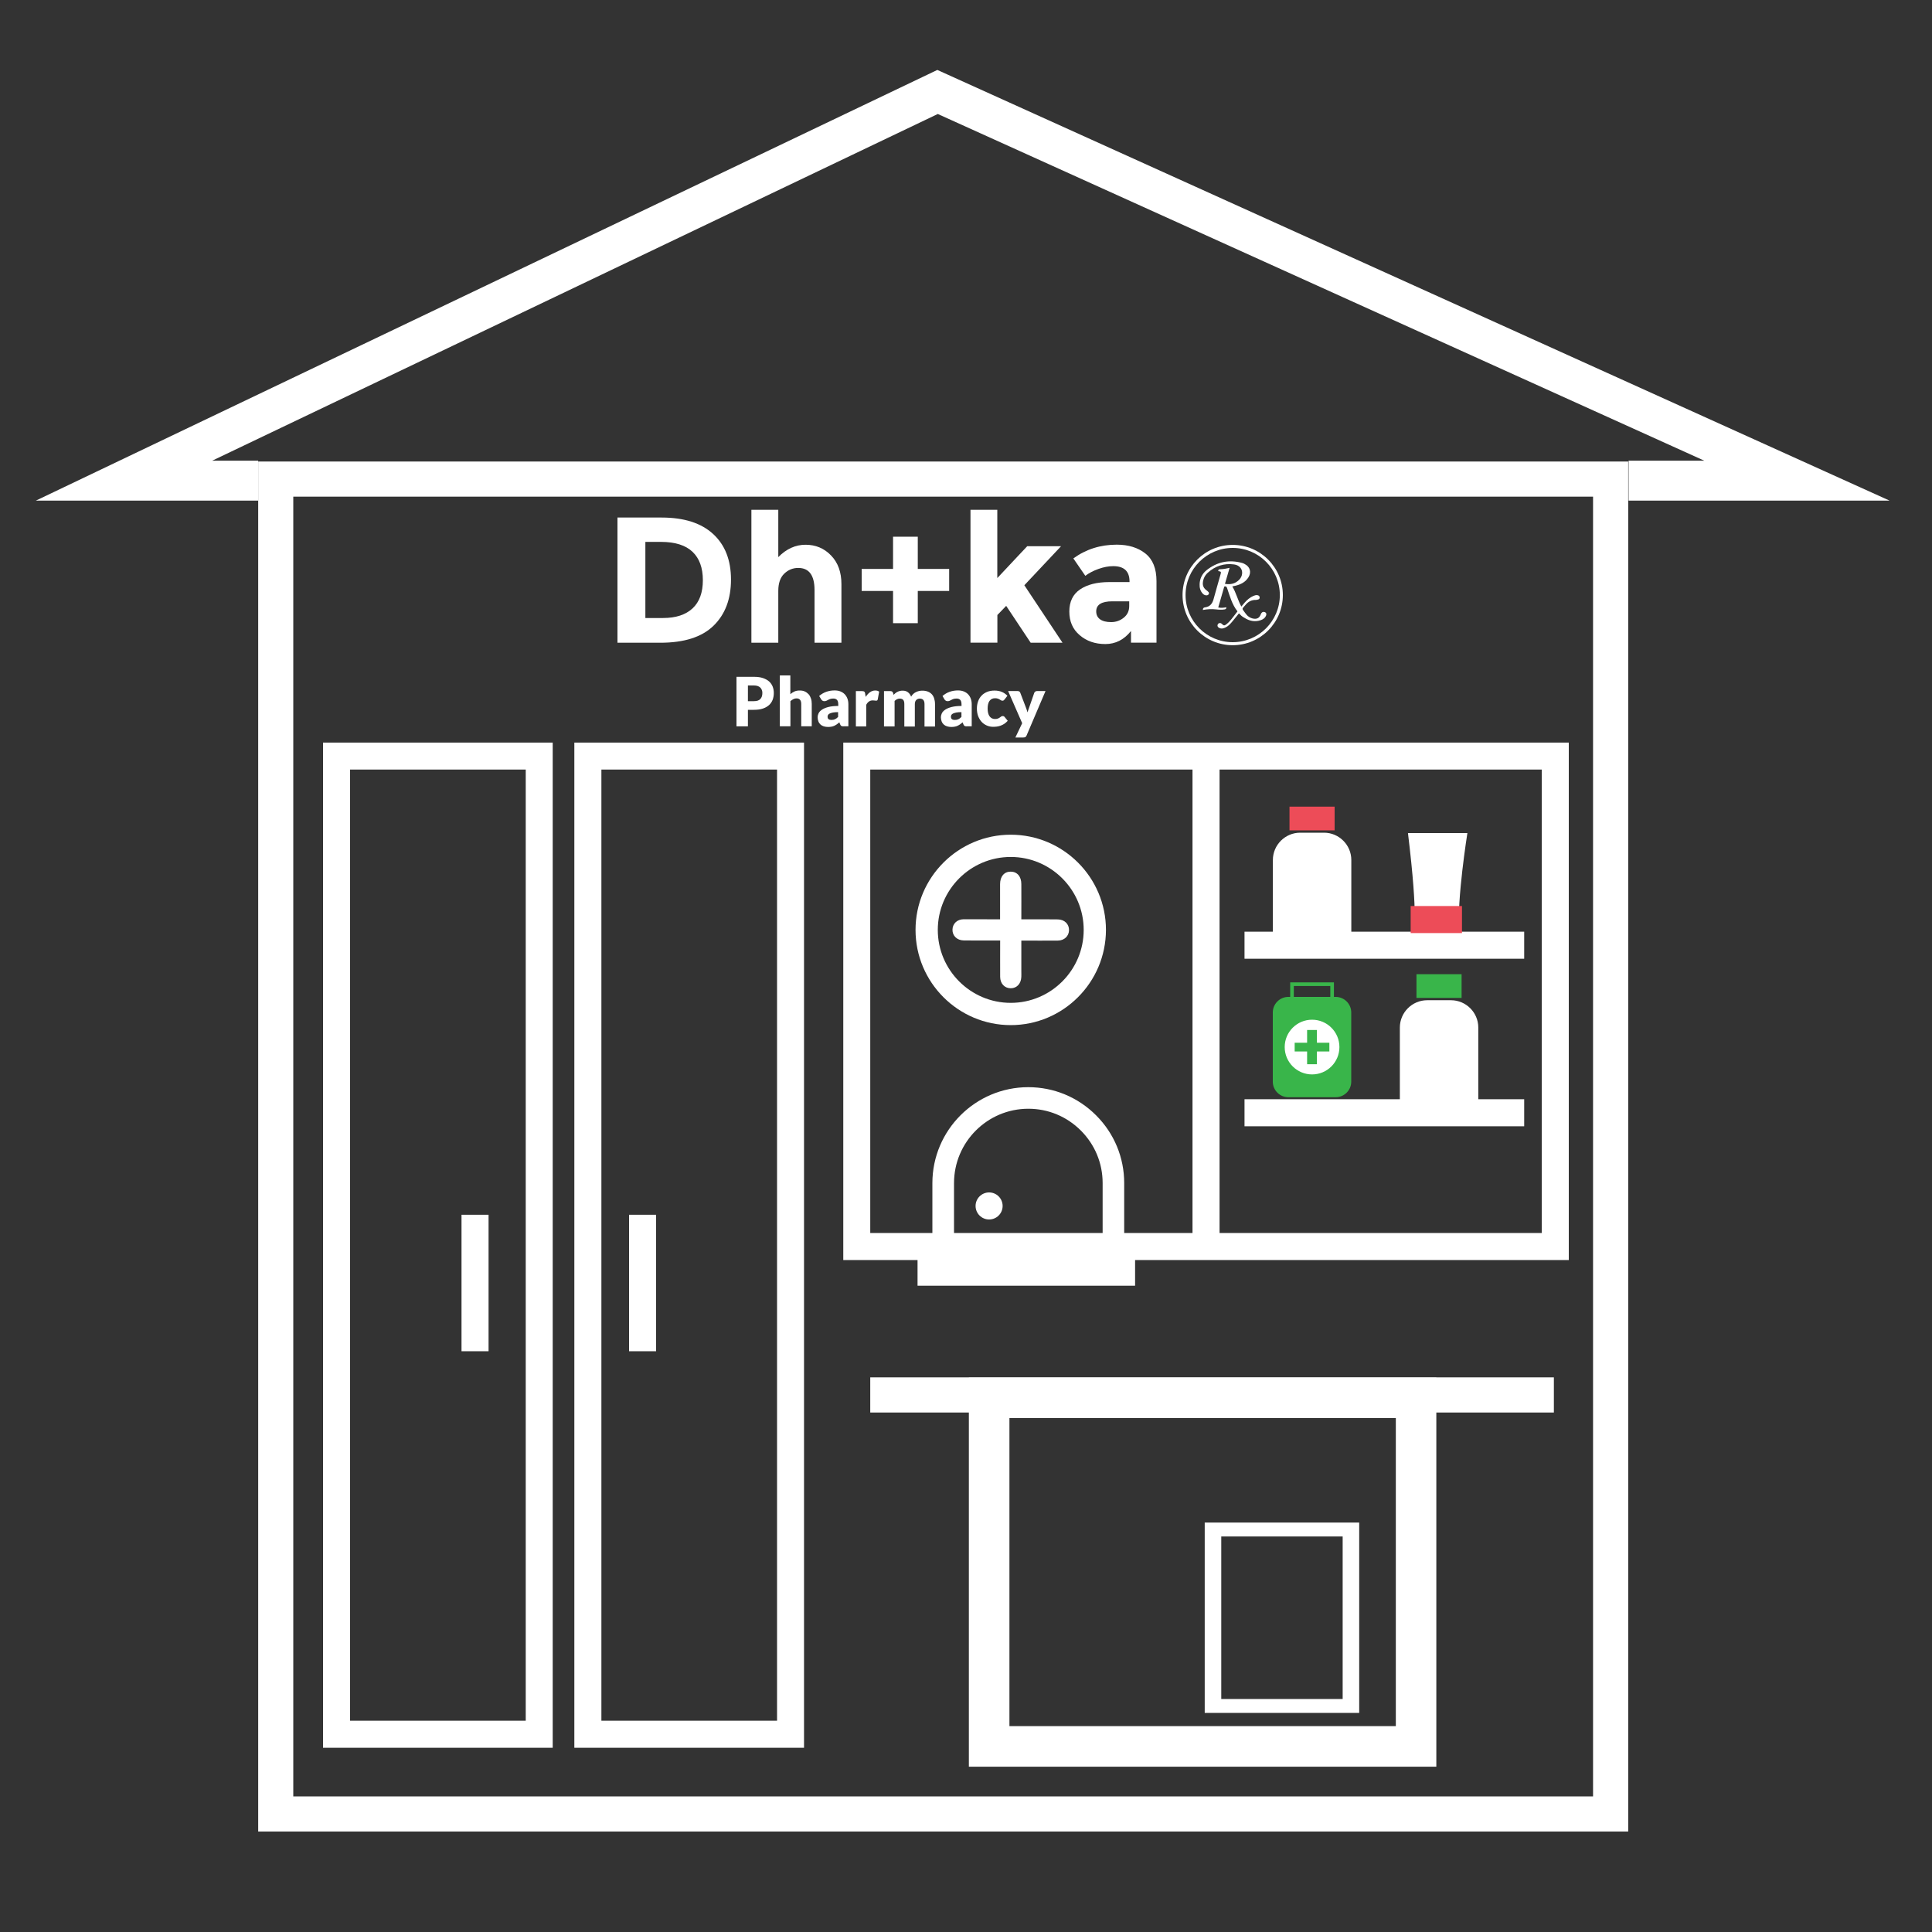 <?xml version="1.0" encoding="utf-8"?>
<!-- Generator: Adobe Illustrator 24.3.0, SVG Export Plug-In . SVG Version: 6.00 Build 0)  -->
<svg version="1.1" id="Layer_1" xmlns="http://www.w3.org/2000/svg" xmlns:xlink="http://www.w3.org/1999/xlink" x="0px" y="0px"
	 viewBox="0 0 250 250" style="enable-background:new 0 0 250 250;" xml:space="preserve">
<rect x="0" y="0" width="250" height="250" fill="#333333" stroke="none"/>
<g>
	<g>
		<path style="fill:#FFFFFF;" d="M129.41,118.96c0-1.59,0-3.07,0-4.55c0-1,0.53-1.62,1.37-1.62c0.83,0,1.38,0.62,1.38,1.61
			c0.01,1.48,0,2.97,0,4.56c0.33,0,0.64,0,0.95,0c1.26,0,2.51-0.01,3.77,0.01c0.87,0.01,1.47,0.61,1.45,1.4
			c-0.02,0.76-0.6,1.33-1.44,1.34c-1.55,0.02-3.1,0-4.73,0c0,1.37,0,2.69,0,4c0,0.23,0.01,0.46,0,0.69
			c-0.03,0.88-0.58,1.48-1.37,1.48c-0.79,0-1.37-0.6-1.37-1.48c-0.01-1.53,0-3.06,0-4.7c-0.38,0-0.74,0-1.09,0
			c-1.21,0-2.42,0.01-3.63-0.01c-0.87-0.01-1.47-0.61-1.45-1.4c0.02-0.77,0.6-1.33,1.44-1.34
			C126.23,118.95,127.78,118.96,129.41,118.96z"/>
	</g>
	<g>
		<path style="fill:#FFFFFF;" d="M130.79,132.65c-6.79,0-12.32-5.52-12.32-12.32c0-6.79,5.52-12.32,12.32-12.32
			c6.79,0,12.32,5.52,12.32,12.32C143.1,127.12,137.58,132.65,130.79,132.65z M130.79,110.89c-5.21,0-9.44,4.24-9.44,9.44
			s4.24,9.44,9.44,9.44s9.44-4.24,9.44-9.44S135.99,110.89,130.79,110.89z"/>
	</g>
</g>
<g>
	<path style="fill:#FFFFFF;" d="M210.69,237H33.41V59.72h177.28V237z M37.95,232.45h168.19V64.27H37.95V232.45z"/>
</g>
<g>
	<path style="fill:#FFFFFF;" d="M71.52,226.16H41.8V96.09h29.72V226.16z M45.3,222.66h22.73V99.58H45.3V222.66z"/>
</g>
<g>
	<path style="fill:#FFFFFF;" d="M104.04,226.16H74.32V96.09h29.72V226.16z M77.82,222.66h22.73V99.58H77.82V222.66z"/>
</g>
<g>
	<path style="fill:#FFFFFF;" d="M203,163.05h-93.88V96.09H203V163.05z M112.61,159.55h86.89V99.58h-86.89V159.55z"/>
</g>
<g>
	<rect x="154.31" y="97.83" style="fill:#FFFFFF;" width="3.5" height="63.46"/>
</g>
<g>
	<rect x="118.73" y="162.87" style="fill:#FFFFFF;" width="28.15" height="3.5"/>
</g>
<g>
	<rect x="81.4" y="157.19" style="fill:#FFFFFF;" width="3.5" height="17.66"/>
</g>
<g>
	<rect x="59.72" y="157.19" style="fill:#FFFFFF;" width="3.5" height="17.66"/>
</g>
<g>
	<rect x="161.04" y="120.56" style="fill:#FFFFFF;" width="36.19" height="3.5"/>
</g>
<g>
	<rect x="161.04" y="142.24" style="fill:#FFFFFF;" width="36.19" height="3.5"/>
</g>
<g>
	<path style="fill:#FFFFFF;" d="M145.48,161.3h-2.8v-8.22c0-2.56-1-4.97-2.82-6.79c-1.82-1.82-4.23-2.82-6.79-2.82
		c-5.3,0-9.62,4.31-9.62,9.62v8.22h-2.8v-8.22c0-6.84,5.57-12.41,12.41-12.41c3.3,0,6.42,1.29,8.77,3.64
		c2.35,2.35,3.64,5.46,3.64,8.77V161.3z"/>
</g>
<g>
	<circle style="fill:#FFFFFF;" cx="127.99" cy="156.05" r="1.75"/>
</g>
<g>
	<path style="fill:#FFFFFF;" d="M182.19,107.8h7.69c0,0-1.4,8.74-1.05,12.59h-5.94C182.89,120.39,183.59,119.34,182.19,107.8z"/>
</g>
<g>
	<rect x="182.54" y="117.24" style="fill:#ED4C58;" width="6.64" height="3.5"/>
</g>
<g>
	<rect x="166.86" y="104.38" style="fill:#ED4C58;" width="5.84" height="3.07"/>
</g>
<g>
	<path style="fill:#FFFFFF;" d="M174.85,120.66h-10.14v-9.38c0-1.94,1.59-3.53,3.53-3.53h3.09c1.94,0,3.53,1.59,3.53,3.53V120.66z"
		/>
</g>
<g>
	<rect x="183.29" y="126.06" style="fill:#39B54A;" width="5.84" height="3.07"/>
</g>
<g>
	<path style="fill:#FFFFFF;" d="M191.28,142.34h-10.14v-9.38c0-1.94,1.59-3.53,3.53-3.53h3.09c1.94,0,3.53,1.59,3.53,3.53V142.34z"
		/>
</g>
<g>
	<g>
		<g>
			<path style="fill:#39B54A;" d="M172.61,131.13h-5.66v-4.01h5.66V131.13z M167.42,130.66h4.72v-3.07h-4.72V130.66z"/>
		</g>
	</g>
	<g>
		<path style="fill:#39B54A;" d="M172.84,141.98h-6.13c-1.1,0-2.01-0.9-2.01-2.01v-8.96c0-1.1,0.9-2.01,2.01-2.01h6.13
			c1.1,0,2.01,0.9,2.01,2.01v8.96C174.85,141.07,173.95,141.98,172.84,141.98z"/>
	</g>
	<g>
		<circle style="fill:#FFFFFF;" cx="169.78" cy="135.49" r="3.54"/>
	</g>
	<g>
		<g>
			<path style="fill:#39B54A;" d="M169.14,137.71v-1.65h-1.61v-1.13h1.61v-1.65h1.27v1.65h1.61v1.13h-1.61v1.65H169.14z"/>
		</g>
	</g>
</g>
<g>
	<path style="fill:#FFFFFF;" d="M185.86,228.61h-60.49v-50.35h60.49V228.61z M130.62,223.36h50V183.5h-50V223.36z"/>
</g>
<g>
	<rect x="112.61" y="178.23" style="fill:#FFFFFF;" width="88.46" height="4.55"/>
</g>
<g>
	<path style="fill:#FFFFFF;" d="M175.88,221.65h-19.99v-24.63h19.99V221.65z M158.03,219.85h15.71v-21.03h-15.71V219.85z"/>
</g>
<g>
	<path style="fill:#FFFFFF;" d="M92.27,69.09c1.54,1.41,2.32,3.38,2.32,5.9c0,2.52-0.75,4.51-2.26,5.98c-1.51,1.47-3.8,2.2-6.89,2.2
		H79.9v-16.2h5.72C88.51,66.97,90.73,67.68,92.27,69.09z M89.62,78.72c0.89-0.83,1.33-2.05,1.33-3.64c0-1.59-0.44-2.82-1.33-3.67
		s-2.25-1.29-4.09-1.29h-2.02v9.85h2.29C87.46,79.97,88.73,79.55,89.62,78.72z"/>
	<path style="fill:#FFFFFF;" d="M100.71,76.45v6.72h-3.48V65.97h3.48v6.12c1.05-1.07,2.23-1.6,3.53-1.6c1.3,0,2.41,0.46,3.3,1.39
		c0.9,0.93,1.34,2.16,1.34,3.71v7.58h-3.48v-6.81c0-1.91-0.7-2.87-2.11-2.87c-0.7,0-1.3,0.25-1.82,0.75
		C100.97,74.73,100.71,75.47,100.71,76.45z"/>
	<path style="fill:#FFFFFF;" d="M115.56,80.64v-4.17h-4.06v-2.85h4.06v-4.17h3.2v4.17h4.06v2.85h-4.06v4.17H115.56z"/>
	<path style="fill:#FFFFFF;" d="M129.05,83.16h-3.47V65.97h3.47v8.83l3.87-4.12h4.38l-4.75,5.05l4.94,7.44h-4.12l-3.17-4.77
		l-1.14,1.18V83.16z"/>
	<path style="fill:#FFFFFF;" d="M149.62,83.16h-3.27v-1.51c-0.9,1.13-2,1.69-3.32,1.69c-1.32,0-2.43-0.38-3.32-1.15
		c-0.9-0.76-1.34-1.78-1.34-3.06c0-1.27,0.46-2.23,1.39-2.86c0.93-0.63,2.19-0.95,3.8-0.95h2.6v-0.07c0-1.33-0.7-1.99-2.11-1.99
		c-0.6,0-1.24,0.12-1.91,0.36c-0.67,0.24-1.24,0.54-1.7,0.89l-1.55-2.25c1.64-1.19,3.51-1.78,5.61-1.78c1.51,0,2.75,0.38,3.71,1.14
		c0.96,0.76,1.44,1.95,1.44,3.59V83.16z M146.12,78.41v-0.6h-2.18c-1.39,0-2.09,0.43-2.09,1.3c0,0.45,0.17,0.79,0.5,1.03
		c0.33,0.24,0.81,0.36,1.43,0.36c0.62,0,1.16-0.19,1.63-0.57C145.89,79.55,146.12,79.05,146.12,78.41z"/>
</g>
<g>
	<path style="fill:#FFFFFF;" d="M96.78,91.85v2.14H95.3v-6.41h2.26c0.45,0,0.84,0.05,1.16,0.16c0.32,0.11,0.59,0.25,0.8,0.44
		c0.21,0.19,0.36,0.41,0.46,0.66c0.1,0.26,0.15,0.53,0.15,0.83c0,0.32-0.05,0.61-0.15,0.88c-0.1,0.27-0.26,0.5-0.47,0.69
		c-0.21,0.19-0.48,0.34-0.8,0.45c-0.32,0.11-0.71,0.16-1.15,0.16H96.78z M96.78,90.73h0.77c0.39,0,0.67-0.09,0.84-0.28
		c0.17-0.18,0.26-0.44,0.26-0.77c0-0.15-0.02-0.28-0.07-0.4c-0.04-0.12-0.11-0.22-0.2-0.31c-0.09-0.09-0.2-0.15-0.34-0.2
		c-0.14-0.05-0.3-0.07-0.49-0.07h-0.77V90.73z"/>
	<path style="fill:#FFFFFF;" d="M100.91,93.99V87.4h1.36v2.42c0.16-0.14,0.34-0.25,0.53-0.34c0.19-0.09,0.42-0.13,0.69-0.13
		c0.25,0,0.47,0.04,0.66,0.13c0.19,0.09,0.35,0.21,0.49,0.36c0.13,0.15,0.23,0.34,0.3,0.55c0.07,0.21,0.1,0.44,0.1,0.69v2.9h-1.36
		v-2.9c0-0.22-0.05-0.4-0.15-0.52c-0.1-0.12-0.25-0.19-0.45-0.19c-0.15,0-0.29,0.03-0.42,0.1c-0.13,0.06-0.26,0.15-0.38,0.26v3.25
		H100.91z"/>
	<path style="fill:#FFFFFF;" d="M109.16,93.99c-0.13,0-0.23-0.02-0.29-0.05c-0.07-0.04-0.12-0.11-0.16-0.22l-0.1-0.25
		c-0.11,0.1-0.22,0.18-0.33,0.26c-0.11,0.07-0.21,0.14-0.33,0.19c-0.11,0.05-0.23,0.09-0.36,0.11c-0.13,0.02-0.27,0.04-0.42,0.04
		c-0.21,0-0.4-0.03-0.57-0.08c-0.17-0.05-0.31-0.13-0.43-0.24c-0.12-0.11-0.21-0.24-0.27-0.4c-0.06-0.16-0.1-0.34-0.1-0.54
		c0-0.16,0.04-0.33,0.12-0.5c0.08-0.17,0.22-0.33,0.43-0.47c0.2-0.14,0.48-0.26,0.82-0.35c0.34-0.09,0.78-0.14,1.3-0.14v-0.2
		c0-0.27-0.05-0.46-0.16-0.58c-0.11-0.12-0.27-0.18-0.47-0.18c-0.16,0-0.29,0.02-0.4,0.05c-0.1,0.04-0.19,0.07-0.27,0.12
		c-0.08,0.04-0.16,0.08-0.24,0.12c-0.08,0.04-0.17,0.05-0.27,0.05c-0.09,0-0.17-0.02-0.24-0.07c-0.07-0.05-0.12-0.1-0.16-0.17
		L106,90.06c0.28-0.24,0.58-0.42,0.92-0.54c0.34-0.12,0.7-0.18,1.08-0.18c0.28,0,0.52,0.04,0.75,0.13c0.22,0.09,0.41,0.21,0.56,0.37
		c0.15,0.16,0.27,0.35,0.35,0.57c0.08,0.22,0.12,0.46,0.12,0.72v2.85H109.16z M107.59,93.16c0.18,0,0.33-0.03,0.46-0.09
		c0.13-0.06,0.27-0.16,0.4-0.3v-0.62c-0.27,0-0.5,0.02-0.67,0.05c-0.18,0.04-0.32,0.08-0.42,0.13c-0.1,0.05-0.17,0.11-0.21,0.18
		c-0.04,0.07-0.06,0.14-0.06,0.22c0,0.16,0.04,0.27,0.13,0.33C107.31,93.13,107.43,93.16,107.59,93.16"/>
	<path style="fill:#FFFFFF;" d="M110.75,93.99v-4.56h0.81c0.07,0,0.12,0.01,0.17,0.02c0.05,0.01,0.08,0.03,0.11,0.05
		c0.03,0.02,0.05,0.06,0.07,0.1c0.02,0.04,0.03,0.09,0.04,0.15l0.07,0.43c0.17-0.26,0.35-0.46,0.56-0.61
		c0.21-0.15,0.44-0.22,0.68-0.22c0.21,0,0.38,0.05,0.5,0.15l-0.18,1c-0.01,0.06-0.04,0.1-0.07,0.13c-0.04,0.02-0.08,0.04-0.14,0.04
		c-0.05,0-0.11-0.01-0.18-0.02c-0.07-0.01-0.15-0.02-0.26-0.02c-0.36,0-0.64,0.19-0.84,0.57v2.8H110.75z"/>
	<path style="fill:#FFFFFF;" d="M114.39,93.99v-4.56h0.84c0.08,0,0.16,0.02,0.21,0.06s0.1,0.1,0.12,0.17l0.07,0.25
		c0.08-0.08,0.16-0.15,0.24-0.22c0.08-0.07,0.17-0.12,0.27-0.17c0.1-0.05,0.2-0.09,0.31-0.11c0.11-0.03,0.23-0.04,0.36-0.04
		c0.28,0,0.5,0.07,0.68,0.21c0.18,0.14,0.32,0.33,0.41,0.57c0.08-0.14,0.17-0.26,0.28-0.36c0.11-0.1,0.23-0.18,0.36-0.24
		c0.13-0.06,0.26-0.11,0.4-0.14c0.14-0.03,0.28-0.04,0.42-0.04c0.26,0,0.49,0.04,0.7,0.12c0.2,0.08,0.37,0.19,0.51,0.34
		c0.14,0.15,0.24,0.33,0.31,0.55c0.07,0.22,0.11,0.46,0.11,0.73v2.9h-1.36v-2.9c0-0.47-0.2-0.71-0.61-0.71
		c-0.18,0-0.34,0.06-0.46,0.18c-0.12,0.12-0.18,0.3-0.18,0.53v2.9h-1.36v-2.9c0-0.26-0.05-0.44-0.15-0.55
		c-0.1-0.11-0.25-0.16-0.45-0.16c-0.12,0-0.24,0.03-0.35,0.08c-0.11,0.06-0.21,0.13-0.31,0.22v3.3H114.39z"/>
	<path style="fill:#FFFFFF;" d="M125.11,93.99c-0.13,0-0.23-0.02-0.29-0.05c-0.07-0.04-0.12-0.11-0.16-0.22l-0.1-0.25
		c-0.11,0.1-0.22,0.18-0.33,0.26c-0.11,0.07-0.21,0.14-0.33,0.19c-0.11,0.05-0.23,0.09-0.36,0.11c-0.13,0.02-0.27,0.04-0.42,0.04
		c-0.21,0-0.4-0.03-0.57-0.08c-0.17-0.05-0.31-0.13-0.43-0.24c-0.12-0.11-0.21-0.24-0.27-0.4c-0.06-0.16-0.1-0.34-0.1-0.54
		c0-0.16,0.04-0.33,0.12-0.5c0.08-0.17,0.22-0.33,0.43-0.47c0.2-0.14,0.48-0.26,0.82-0.35c0.34-0.09,0.78-0.14,1.3-0.14v-0.2
		c0-0.27-0.05-0.46-0.16-0.58c-0.11-0.12-0.27-0.18-0.47-0.18c-0.16,0-0.29,0.02-0.4,0.05c-0.1,0.04-0.19,0.07-0.27,0.12
		c-0.08,0.04-0.16,0.08-0.24,0.12c-0.08,0.04-0.17,0.05-0.27,0.05c-0.09,0-0.17-0.02-0.24-0.07c-0.07-0.05-0.12-0.1-0.16-0.17
		l-0.25-0.43c0.28-0.24,0.58-0.42,0.92-0.54c0.34-0.12,0.7-0.18,1.08-0.18c0.28,0,0.52,0.04,0.75,0.13
		c0.22,0.09,0.41,0.21,0.56,0.37c0.15,0.16,0.27,0.35,0.35,0.57c0.08,0.22,0.12,0.46,0.12,0.72v2.85H125.11z M123.55,93.16
		c0.18,0,0.33-0.03,0.46-0.09c0.13-0.06,0.27-0.16,0.4-0.3v-0.62c-0.27,0-0.5,0.02-0.67,0.05c-0.18,0.04-0.32,0.08-0.42,0.13
		c-0.1,0.05-0.17,0.11-0.21,0.18c-0.04,0.07-0.06,0.14-0.06,0.22c0,0.16,0.04,0.27,0.13,0.33
		C123.26,93.13,123.38,93.16,123.55,93.16"/>
	<path style="fill:#FFFFFF;" d="M129.99,90.51c-0.04,0.05-0.08,0.09-0.12,0.12c-0.04,0.03-0.09,0.04-0.16,0.04
		c-0.07,0-0.13-0.02-0.18-0.05c-0.05-0.03-0.12-0.07-0.18-0.11c-0.07-0.04-0.15-0.08-0.24-0.11c-0.09-0.03-0.2-0.05-0.34-0.05
		c-0.17,0-0.31,0.03-0.43,0.09c-0.12,0.06-0.22,0.15-0.3,0.26c-0.08,0.11-0.14,0.25-0.18,0.42c-0.04,0.17-0.06,0.35-0.06,0.56
		c0,0.44,0.08,0.77,0.25,1.01c0.17,0.23,0.4,0.35,0.7,0.35c0.16,0,0.28-0.02,0.38-0.06c0.09-0.04,0.17-0.08,0.24-0.13
		c0.06-0.05,0.12-0.09,0.18-0.13c0.05-0.04,0.12-0.06,0.2-0.06c0.11,0,0.19,0.04,0.25,0.12l0.4,0.49c-0.14,0.16-0.29,0.29-0.44,0.39
		c-0.16,0.1-0.31,0.18-0.48,0.24c-0.16,0.06-0.33,0.1-0.49,0.12c-0.16,0.02-0.32,0.03-0.48,0.03c-0.28,0-0.54-0.05-0.8-0.16
		c-0.25-0.11-0.48-0.26-0.67-0.46c-0.19-0.2-0.34-0.45-0.46-0.74c-0.11-0.29-0.17-0.63-0.17-1c0-0.33,0.05-0.64,0.15-0.92
		c0.1-0.29,0.24-0.53,0.44-0.74c0.19-0.21,0.43-0.37,0.71-0.49c0.28-0.12,0.61-0.18,0.98-0.18c0.36,0,0.67,0.06,0.94,0.17
		c0.27,0.11,0.51,0.28,0.73,0.5L129.99,90.51z"/>
	<path style="fill:#FFFFFF;" d="M132.84,95.17c-0.04,0.09-0.09,0.16-0.15,0.2c-0.06,0.04-0.15,0.06-0.28,0.06h-1.02l0.88-1.85
		l-1.82-4.16h1.21c0.11,0,0.19,0.02,0.25,0.07c0.06,0.05,0.1,0.1,0.12,0.17l0.75,1.97c0.07,0.18,0.13,0.36,0.17,0.55
		c0.03-0.09,0.06-0.19,0.1-0.28c0.04-0.09,0.07-0.18,0.1-0.28l0.68-1.96c0.02-0.07,0.07-0.12,0.14-0.17
		c0.07-0.05,0.14-0.07,0.22-0.07h1.1L132.84,95.17z"/>
</g>
<g>
	<g>
		<g>
			<path style="fill:#FFFFFF;" d="M160.32,79.37c-0.28,0.35-0.55,0.69-0.83,1.02c-0.25,0.3-0.51,0.6-0.86,0.78
				c-0.27,0.14-0.55,0.23-0.85,0.09c-0.2-0.09-0.28-0.26-0.22-0.42c0.06-0.17,0.19-0.24,0.37-0.21c0.09,0.01,0.15,0.08,0.22,0.14
				c0.2,0.19,0.29,0.2,0.52,0.03c0.25-0.19,0.47-0.42,0.67-0.67c0.27-0.33,0.52-0.67,0.79-1.02c-0.71-0.89-0.98-1.96-1.34-3
				c-0.06-0.18-0.14-0.28-0.37-0.21c-0.26,0.89-0.52,1.79-0.78,2.71c0.37,0.07,0.7,0.04,1.04-0.03c0.02,0.19-0.06,0.25-0.23,0.28
				c-0.35,0.06-0.71,0.04-1.06,0c-0.58-0.07-1.16-0.04-1.74,0.07c0-0.22,0.09-0.32,0.29-0.34c0.61-0.08,0.93-0.46,1.09-1.04
				c0.29-1.07,0.6-2.12,0.9-3.19c0.11-0.38,0.09-0.4-0.29-0.46c-0.01-0.19,0.09-0.24,0.27-0.24c0.4-0.01,0.79-0.09,1.2-0.18
				c-0.2,0.71-0.4,1.39-0.6,2.07c0.71,0.12,1.32-0.01,1.83-0.52c0.22-0.22,0.36-0.49,0.39-0.8c0.06-0.6-0.34-1.09-1.02-1.19
				c-1.3-0.18-2.45,0.19-3.42,1.07c-0.37,0.33-0.59,0.77-0.64,1.28c-0.04,0.41,0.12,0.72,0.43,0.96c0.09,0.07,0.19,0.14,0.27,0.23
				c0.08,0.08,0.12,0.17,0.07,0.28c-0.05,0.1-0.13,0.16-0.24,0.17c-0.22,0.03-0.4-0.06-0.55-0.22c-0.32-0.35-0.42-0.77-0.4-1.23
				c0.03-0.73,0.34-1.34,0.89-1.79c1.38-1.1,2.93-1.41,4.63-0.94c0.11,0.03,0.22,0.08,0.32,0.14c0.69,0.35,0.89,1.05,0.48,1.71
				c-0.38,0.61-0.96,0.91-1.63,1.08c-0.14,0.04-0.29,0.06-0.46,0.1c0.5,0.82,0.7,1.76,1.17,2.61c0.15-0.17,0.29-0.34,0.43-0.51
				c0.32-0.36,0.67-0.67,1.11-0.86c0.16-0.07,0.33-0.13,0.51-0.11c0.17,0.02,0.3,0.1,0.32,0.28c0.02,0.18-0.09,0.27-0.26,0.3
				c-0.08,0.02-0.16,0.04-0.24,0.04c-0.53-0.01-0.96,0.21-1.3,0.61c-0.55,0.65-0.53,0.42-0.05,1.11c0.25,0.36,0.59,0.62,1.04,0.7
				c0.47,0.08,0.77-0.09,0.94-0.52c0.03-0.07,0.05-0.14,0.1-0.2c0.12-0.16,0.28-0.19,0.45-0.12c0.18,0.08,0.22,0.23,0.16,0.41
				c-0.12,0.33-0.38,0.52-0.7,0.63c-0.76,0.26-1.47,0.11-2.13-0.32C160.74,79.8,160.53,79.59,160.32,79.37z"/>
		</g>
		<g>
			<path style="fill:#FFFFFF;" d="M159.51,83.49c-3.58,0-6.49-2.91-6.49-6.49s2.91-6.49,6.49-6.49c3.58,0,6.49,2.91,6.49,6.49
				S163.09,83.49,159.51,83.49z M159.51,70.9c-3.36,0-6.1,2.74-6.1,6.1s2.74,6.1,6.1,6.1c3.36,0,6.1-2.74,6.1-6.1
				S162.88,70.9,159.51,70.9z"/>
		</g>
	</g>
</g>
<g>
	<polygon style="fill:#FFFFFF;" points="244.51,64.78 210.74,64.78 210.74,59.61 220.53,59.61 121.35,14.75 27.46,59.61 
		33.41,59.61 33.41,64.78 4.64,64.78 121.29,9.05 	"/>
</g>
</svg>
